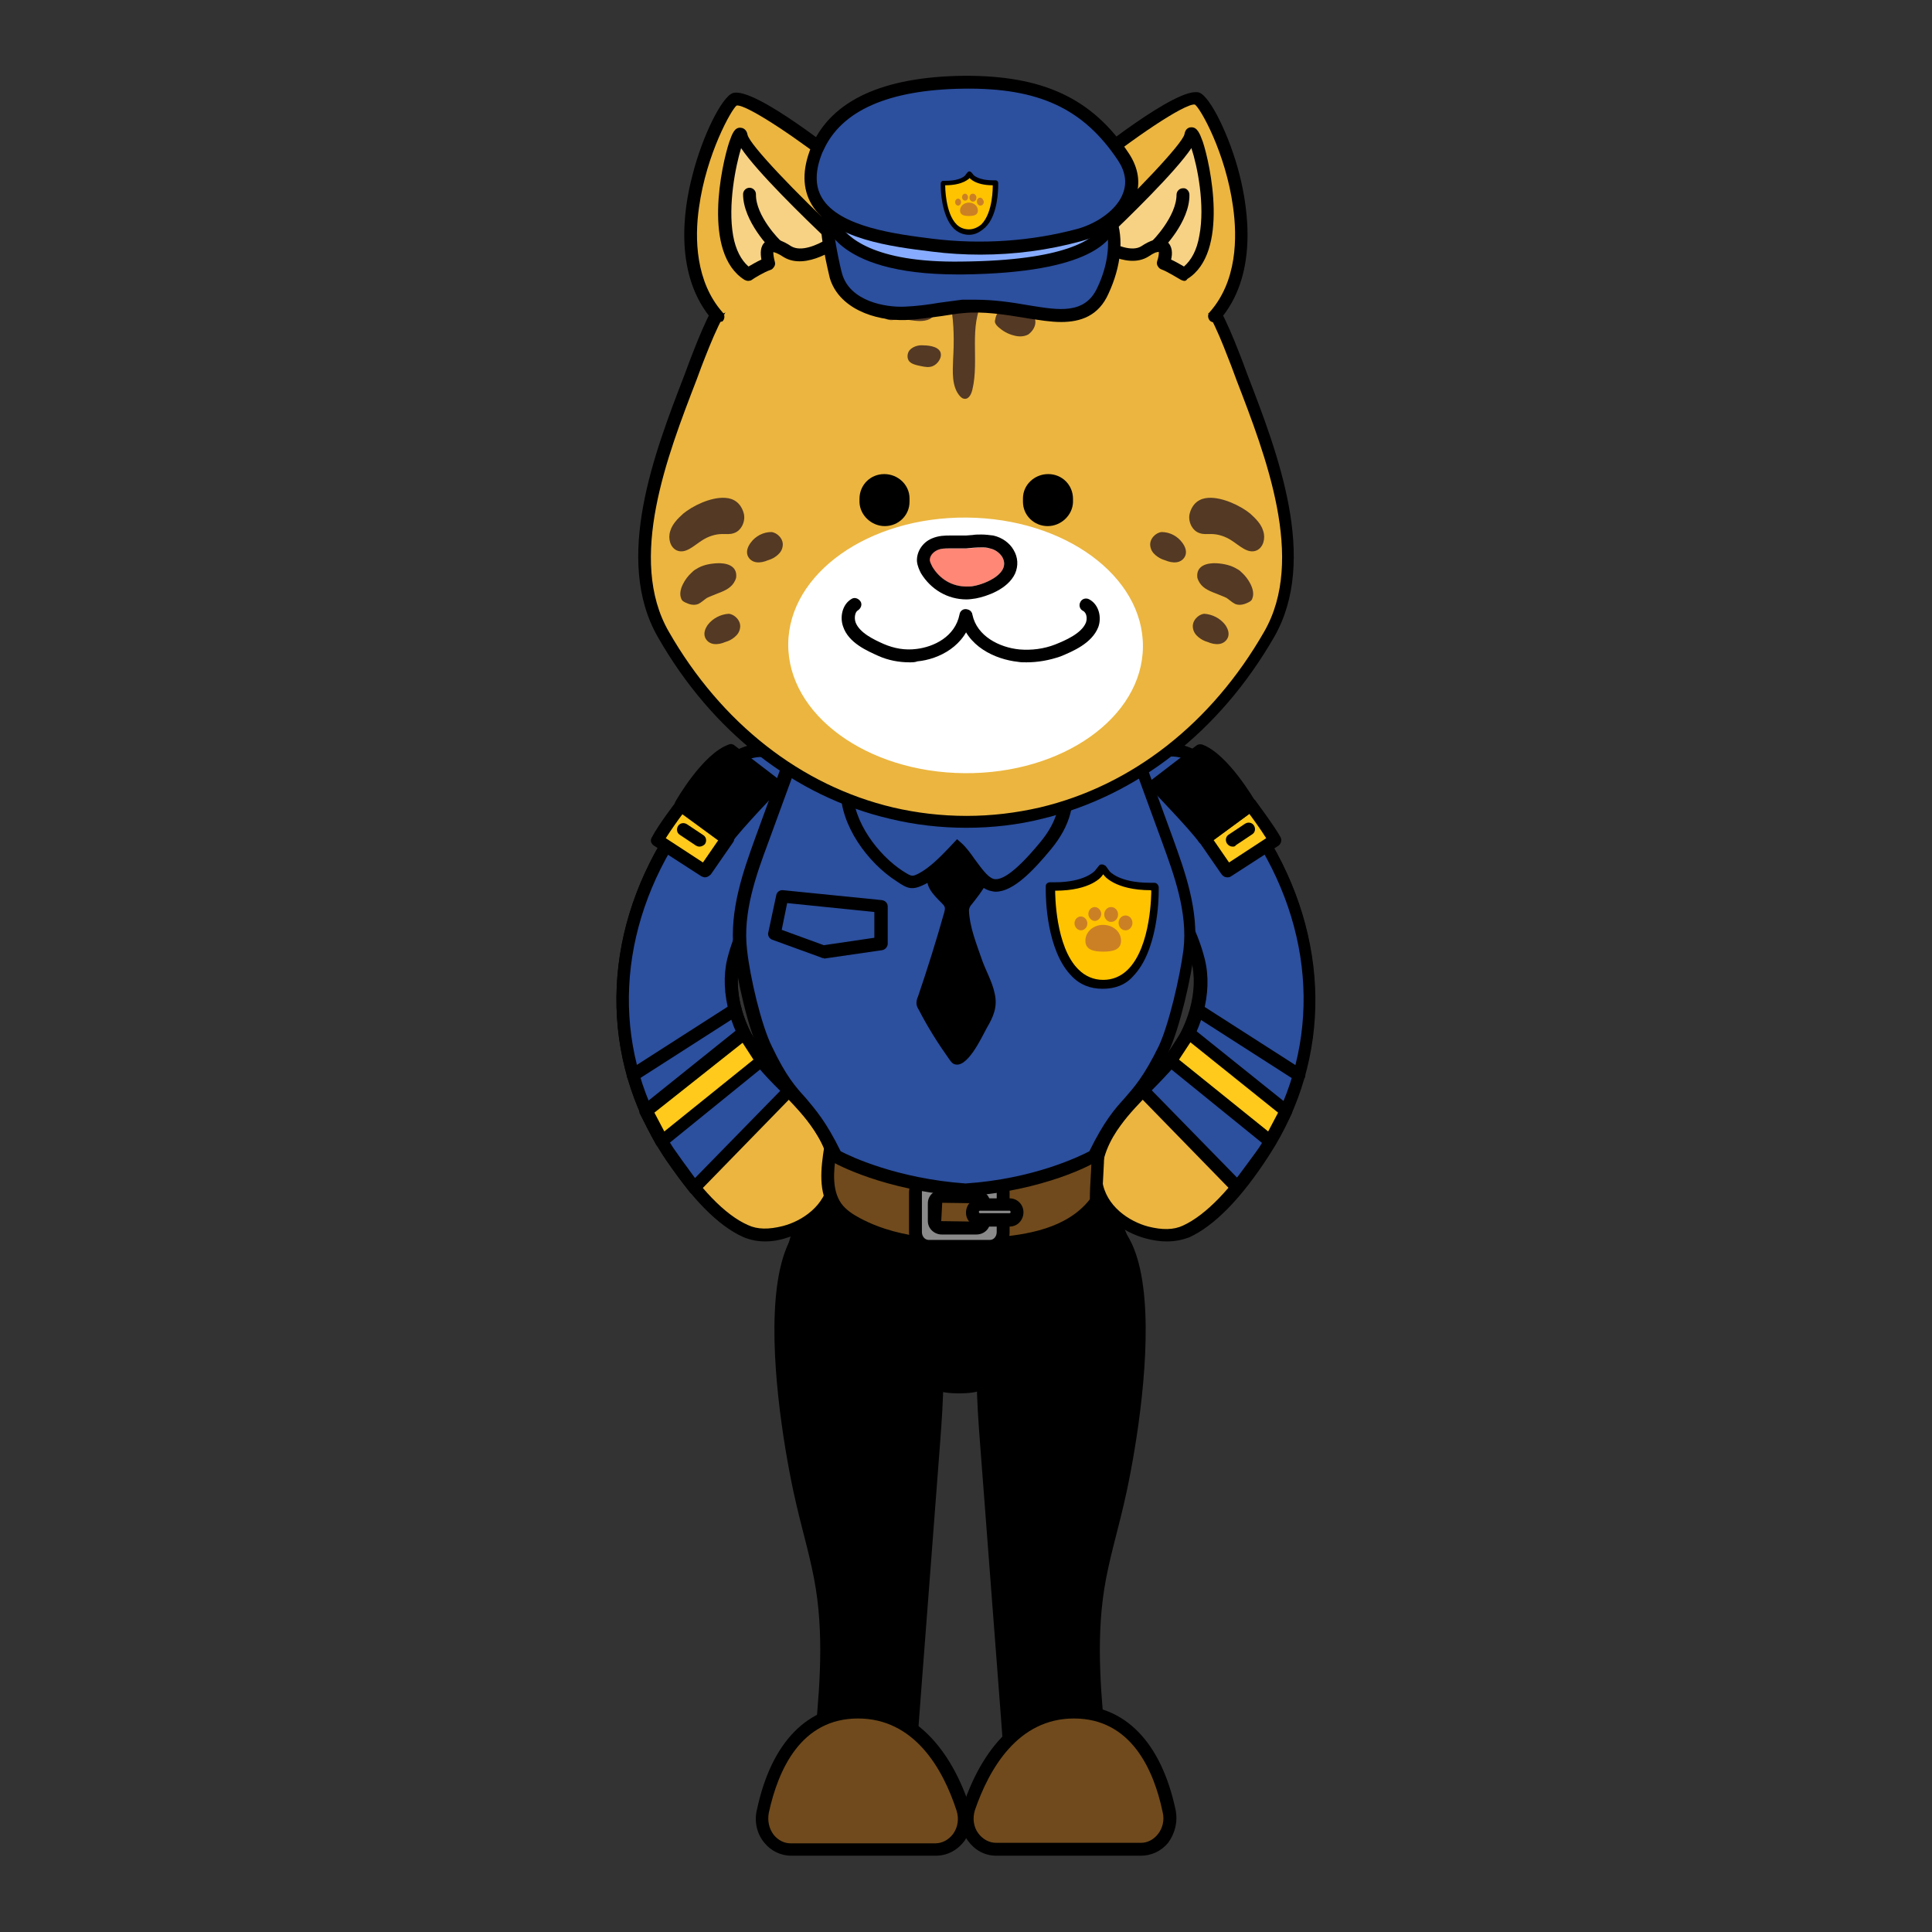 <?xml version="1.0" encoding="utf-8"?>
<!-- Generator: Adobe Illustrator 26.5.0, SVG Export Plug-In . SVG Version: 6.00 Build 0)  -->
<svg version="1.1" id="레이어_5" xmlns="http://www.w3.org/2000/svg" xmlns:xlink="http://www.w3.org/1999/xlink" x="0px"
	 y="0px" viewBox="0 0 390 390" style="enable-background:new 0 0 390 390;" xml:space="preserve">
<rect x="0" y="0" width="390" height="390" fill="#333333" stroke="none"/>
<g>
	<path d="M160.8,303.9c1.3,5.6,3,11.2,3.9,16.9c1.7,10.9,0.6,22-0.5,33c6.7,2,13.8,2.6,20.7,1.5c1.6-21.5,3.3-43,4.9-64.4
		c0.6-8.1,1.2-16.4-0.4-24.4c-1.7-8-6-15.7-12.8-19.2C146.9,231.9,157.7,291,160.8,303.9z"/>
	<g>
		<path style="fill:#704A1C;" d="M159.7,373.4c-3.8,0-6.6-3.8-5.7-7.7c1.8-8.2,6.5-20,19.2-20c12.4,0,18.4,11.2,21.2,19.4
			c1.4,4.1-1.5,8.4-5.5,8.4L159.7,373.4L159.7,373.4z"/>
		<path d="M188.9,374.6h-29.2c-2.1,0-4.1-1-5.4-2.6c-1.5-1.8-2.1-4.3-1.5-6.7c2.9-13.6,10.2-21.1,20.5-21.1c10,0,18,7.2,22.4,20.3
			c0.8,2.4,0.4,5-1,7.1C193.2,373.6,191.1,374.6,188.9,374.6z M173.2,346.9c-11.5,0-16.1,10.3-18,19c-0.3,1.6,0,3.2,1,4.5
			c0.9,1.1,2.1,1.7,3.4,1.7h29.2c1.4,0,2.7-0.7,3.6-1.9c1-1.4,1.2-3.1,0.7-4.7C190.3,356.9,184.5,346.9,173.2,346.9z"/>
	</g>
</g>
<g>
	<path d="M226.8,303.9c-1.3,5.6-3,11.2-3.9,16.9c-1.7,10.9-0.6,22,0.5,33c-6.7,2-13.8,2.6-20.7,1.5c-1.6-21.5-3.3-43-4.9-64.4
		c-0.6-8.1-1.2-16.4,0.4-24.4c1.7-8,6-15.7,12.8-19.2C240.7,231.9,229.9,291,226.8,303.9z"/>
	<g>
		<path style="fill:#704A1C;" d="M230.3,373.4c3.8,0,6.6-3.8,5.7-7.7c-1.8-8.2-6.5-20-19.2-20c-12.4,0-18.4,11.2-21.2,19.4
			c-1.4,4.1,1.5,8.4,5.5,8.4L230.3,373.4L230.3,373.4z"/>
		<path d="M230.3,374.6h-29.2c-2.3,0-4.3-1.1-5.7-3c-1.5-2-1.9-4.7-1-7.1c4.4-13.1,12.4-20.3,22.4-20.3c10.3,0,17.6,7.5,20.5,21.1
			c0.5,2.4-0.1,4.8-1.5,6.7C234.4,373.7,232.4,374.6,230.3,374.6z M216.8,346.9c-11.3,0-17.1,10.1-20,18.5c-0.5,1.6-0.3,3.4,0.7,4.7
			c0.9,1.2,2.2,1.9,3.6,1.9h29.2c1.3,0,2.5-0.6,3.4-1.7c1-1.2,1.4-2.9,1-4.5C232.9,357.2,228.3,346.9,216.8,346.9z"/>
	</g>
</g>
<path d="M213.6,233c-5.7-3-12.9-4.4-20-4.4c-7,0-14.2,1.4-20,4.4c-6.8,3.6-17,15.9-14.3,23.5c1,2.9,3.6,4.9,6.1,6.8
	c7.8,5.9,15.7,11.7,23.8,17.3c1.3,0.9,7.5,0.9,8.8,0c8-5.6,16-11.4,23.8-17.3c2.5-1.9,5.1-3.9,6.1-6.8
	C230.6,248.9,220.4,236.6,213.6,233z"/>
<g>
	<g>
		<path style="fill:#EBB53F;" d="M156.4,151.7c-0.8-0.1-1.7-0.2-2.7-0.2c-7.9,0-13.7,10.3-18.2,17.4c-11.5,18.3-14.5,42.2-0.7,63.5
			c4.1,6.3,9.7,13.4,15.7,16.1c2.5,1.1,5.3,0.9,7.8,0.2c4.7-1.3,9.5-4.8,10.3-10.4c0.6-4.3-1.4-8.6-3.9-12c-3.3-4.5-7.5-8-11-12.2
			c-4.4-5.3-7.3-13.3-5.6-20.3s4.9-11,8.2-17.1c2.9-5.1,6.3-9.5,6.7-16C163.5,154.9,160.5,152.4,156.4,151.7z"/>
		<path d="M154.5,250.6c-1.6,0-3.1-0.3-4.5-0.9c-5.1-2.3-10.6-7.9-16.2-16.6c-12.7-19.6-12.5-43.9,0.7-64.9l0.9-1.4
			c4.6-7.4,10.3-16.6,18.4-16.7l0,0c1,0,2,0.1,2.8,0.2l0,0c5.4,0.9,8.2,4.6,7.8,10.5c-0.4,5.6-2.8,9.7-5.2,13.6
			c-0.6,0.9-1.1,1.9-1.7,2.9c-0.8,1.4-1.5,2.7-2.3,3.9c-2.4,4.1-4.5,7.6-5.8,12.8c-1.5,6,0.6,13.5,5.3,19.2c1.5,1.8,3.1,3.4,4.7,5.1
			c2.2,2.2,4.4,4.6,6.4,7.2c2.3,3.1,4.8,7.8,4.1,12.9c-0.9,6.5-6.6,10.2-11.2,11.5C157.2,250.4,155.8,250.6,154.5,250.6z
			 M153.8,152.8C153.7,152.8,153.7,152.8,153.8,152.8c-6.7,0-12,8.6-16.3,15.4l-0.9,1.4c-12.6,20.1-12.9,43.3-0.7,62.1
			c5.3,8.2,10.5,13.6,15.1,15.6c1.9,0.9,4.2,0.9,7,0.2c3.9-1,8.6-4.1,9.3-9.3c0.6-4.2-1.7-8.4-3.7-11.1c-1.8-2.5-4-4.7-6.1-6.9
			c-1.6-1.7-3.3-3.4-4.8-5.2c-5.2-6.3-7.5-14.7-5.9-21.4c1.4-5.6,3.6-9.2,6.1-13.5c0.7-1.2,1.5-2.5,2.3-3.9c0.6-1,1.1-2,1.7-3
			c2.3-3.9,4.5-7.5,4.8-12.5c0.3-4.6-1.5-7.1-5.6-7.8l0,0C155.4,152.8,154.6,152.8,153.8,152.8z"/>
	</g>
	<g>
		<path style="fill:#2C4F9E;" d="M140.2,239.8c-1-1.3-4.5-6.1-5.4-7.4c-13.8-21.3-10.8-45.2,0.7-63.5c4.5-7.1,10.3-17.4,18.2-17.4
			c0.9,0,1.8,0.1,2.7,0.2c4.1,0.7,7.1,3.2,6.7,9.1c-0.4,6.5-3.8,10.8-6.7,16c-3.4,6-6.5,10.1-8.2,17.1s1.1,15,5.6,20.3
			c1.8,2.1,3.7,4,5.6,6L140.2,239.8z"/>
		<path d="M140.2,241.1L140.2,241.1c-0.5,0-0.8-0.2-1-0.5L138,239c-1.5-2-3.6-4.8-4.2-5.8c-12.7-19.6-12.5-43.9,0.7-64.9l0.9-1.4
			c4.6-7.4,10.3-16.6,18.4-16.7l0,0c1,0,2,0.1,2.8,0.2c5.4,0.9,8.2,4.6,7.8,10.5c-0.4,5.6-2.8,9.7-5.2,13.6
			c-0.6,0.9-1.1,1.9-1.7,2.9c-0.8,1.4-1.5,2.7-2.3,3.9c-2.4,4.1-4.5,7.6-5.8,12.8c-1.5,6,0.6,13.5,5.3,19.2c1.5,1.8,3.1,3.5,4.7,5.1
			l0.8,0.8c0.5,0.5,0.5,1.3,0,1.8l-19.1,19.6C140.9,240.9,140.6,241.1,140.2,241.1z M153.8,152.8
			C153.7,152.8,153.7,152.8,153.8,152.8c-6.7,0-12,8.6-16.3,15.4l-0.9,1.4c-12.6,20.1-12.9,43.3-0.7,62.1c0.6,0.9,2.7,3.8,4.1,5.7
			l0.3,0.4l17.2-17.6c-1.6-1.6-3.3-3.3-4.8-5.2c-5.2-6.3-7.5-14.7-5.9-21.4c1.4-5.6,3.6-9.2,6.1-13.5c0.7-1.2,1.5-2.5,2.3-3.9
			c0.6-1,1.1-2,1.7-3c2.3-3.9,4.5-7.5,4.8-12.5c0.3-4.6-1.5-7.1-5.6-7.8C155.4,152.8,154.6,152.8,153.8,152.8z"/>
	</g>
	<g>
		<line style="fill:none;" x1="127.8" y1="217" x2="148.4" y2="203.7"/>
		<path d="M127.8,218.3c-0.4,0-0.8-0.2-1.1-0.6c-0.4-0.6-0.2-1.4,0.4-1.8l20.6-13.2c0.6-0.4,1.4-0.2,1.8,0.4
			c0.4,0.6,0.2,1.4-0.4,1.8l-20.6,13.2C128.3,218.2,128,218.3,127.8,218.3z"/>
	</g>
	<g>
		<g>
			<path style="fill:#FFCA1C;" d="M137.5,162.5c0,0-3.6,4.7-4.9,7.1l9.6,6.2l4.5-6.5L137.5,162.5z"/>
			<path d="M142.3,177.1c-0.2,0-0.5-0.1-0.7-0.2l-9.6-6.2c-0.6-0.4-0.8-1.1-0.4-1.7c1.3-2.5,4.8-7.1,5-7.3c0.4-0.6,1.2-0.7,1.8-0.3
				l9.3,6.8c0.6,0.4,0.7,1.2,0.3,1.8l-4.5,6.5C143.1,176.9,142.7,177.1,142.3,177.1z M134.4,169.2l7.5,4.9l3.1-4.5l-7.2-5.3
				C136.9,165.5,135.4,167.6,134.4,169.2z"/>
		</g>
		<g>
			<line style="fill:none;" x1="137.9" y1="167.4" x2="141.2" y2="169.6"/>
			<path d="M141.2,170.9c-0.3,0-0.5-0.1-0.7-0.2l-3.3-2.2c-0.6-0.4-0.7-1.2-0.3-1.8s1.2-0.7,1.8-0.3l3.3,2.2
				c0.6,0.4,0.7,1.2,0.3,1.8C142,170.7,141.6,170.9,141.2,170.9z"/>
		</g>
		<g>
			<path d="M137.5,162.5c0,0,5.3-9.3,10.1-11.1l9,6.9c0,0-8,8.3-9.9,11L137.5,162.5z"/>
			<path d="M146.8,170.6c-0.3,0-0.5-0.1-0.8-0.2l-9.3-6.8c-0.5-0.4-0.7-1.1-0.4-1.7c0.2-0.4,5.6-9.8,10.8-11.6
				c0.4-0.2,0.9-0.1,1.2,0.2l9,6.9c0.3,0.2,0.5,0.6,0.5,0.9c0,0.4-0.1,0.7-0.4,1c-0.1,0.1-7.9,8.2-9.7,10.8
				C147.5,170.4,147.2,170.6,146.8,170.6C147,170.6,146.9,170.6,146.8,170.6z M139.2,162.2l7.3,5.3c2.1-2.6,6.3-7,8.2-9l-7.3-5.5
				C144.4,154.5,140.9,159.4,139.2,162.2z"/>
		</g>
	</g>
	<g>
		<polygon style="fill:#FFCA1C;" points="130.5,224.3 150.1,208.5 153.7,214.1 133.6,230.4 		"/>
		<path d="M133.6,231.7c-0.1,0-0.2,0-0.3,0c-0.4-0.1-0.7-0.3-0.9-0.7l-3.2-6.1c-0.3-0.5-0.1-1.2,0.3-1.6l19.7-15.8
			c0.3-0.2,0.7-0.3,1-0.3c0.4,0.1,0.7,0.3,0.9,0.6l3.6,5.6c0.4,0.6,0.2,1.3-0.3,1.7l-20.1,16.3C134.2,231.6,133.9,231.7,133.6,231.7
			z M132.1,224.6l2,3.8l18-14.5l-2.2-3.4L132.1,224.6z"/>
	</g>
</g>
<g>
	<g>
		<path style="fill:#EBB53F;" d="M233.6,151.7c0.8-0.1,1.7-0.2,2.7-0.2c7.9,0,13.7,10.3,18.2,17.4c11.5,18.3,14.5,42.2,0.7,63.5
			c-4.1,6.3-9.7,13.4-15.7,16.1c-2.5,1.1-5.3,0.9-7.8,0.2c-4.7-1.3-9.5-4.8-10.3-10.4c-0.6-4.3,1.4-8.6,3.9-12
			c3.3-4.5,7.5-8,11-12.2c4.4-5.3,7.3-13.3,5.6-20.3s-4.9-11-8.2-17.1c-2.9-5.1-6.3-9.5-6.7-16C226.5,154.9,229.5,152.4,233.6,151.7
			z"/>
		<path d="M235.5,250.6c-1.3,0-2.7-0.2-4.2-0.6c-4.6-1.2-10.3-5-11.2-11.5c-0.7-5.1,1.9-9.9,4.1-12.9c1.9-2.6,4.2-5,6.4-7.2
			c1.6-1.6,3.2-3.3,4.7-5.1c4.7-5.6,6.8-13.2,5.3-19.2c-1.3-5.2-3.4-8.7-5.8-12.8c-0.7-1.2-1.5-2.5-2.3-3.9c-0.6-1-1.1-1.9-1.7-2.9
			c-2.4-4-4.8-8.1-5.2-13.6c-0.4-5.9,2.4-9.6,7.8-10.5l0,0c0.9-0.1,1.8-0.2,2.8-0.2l0,0c8.1,0,13.8,9.2,18.4,16.7l0.9,1.4
			c13.1,21,13.4,45.3,0.7,64.9c-5.6,8.7-11.1,14.3-16.2,16.6C238.6,250.3,237.2,250.6,235.5,250.6z M233.8,153
			c-4.1,0.7-5.9,3.1-5.6,7.8c0.3,4.9,2.5,8.6,4.8,12.5c0.6,1,1.2,1.9,1.7,3c0.8,1.4,1.5,2.6,2.2,3.9c2.5,4.3,4.7,8,6.1,13.5
			c1.7,6.8-0.6,15.2-5.9,21.4c-1.5,1.8-3.2,3.6-4.8,5.2c-2.1,2.2-4.3,4.4-6.1,6.9c-2,2.7-4.2,6.8-3.7,11.1c0.7,5.2,5.5,8.3,9.3,9.3
			c2.8,0.7,5.1,0.7,7-0.2c4.6-2.1,9.8-7.5,15.1-15.6c12.2-18.8,11.9-42-0.7-62.1l-0.9-1.4c-4.3-6.9-9.6-15.4-16.2-15.4l0,0
			C235.4,152.8,234.6,152.8,233.8,153L233.8,153z"/>
	</g>
	<g>
		<path style="fill:#2C4F9E;" d="M249.8,239.8c1-1.3,4.5-6.1,5.4-7.4c13.8-21.3,10.8-45.2-0.7-63.5c-4.5-7.1-10.3-17.4-18.2-17.4
			c-0.9,0-1.8,0.1-2.7,0.2c-4.1,0.7-7.1,3.2-6.7,9.1c0.4,6.5,3.8,10.8,6.7,16c3.4,6,6.5,10.1,8.2,17.1s-1.1,15-5.6,20.3
			c-1.8,2.1-3.7,4-5.6,6L249.8,239.8z"/>
		<path d="M249.8,241.1c-0.3,0-0.7-0.1-0.9-0.4L229.7,221c-0.5-0.5-0.5-1.3,0-1.8l0.8-0.9c1.6-1.6,3.2-3.3,4.7-5.1
			c4.7-5.7,6.8-13.2,5.3-19.2c-1.3-5.2-3.4-8.7-5.8-12.8c-0.7-1.2-1.5-2.5-2.3-3.9c-0.6-1-1.1-1.9-1.7-2.9c-2.4-4-4.8-8.1-5.2-13.6
			c-0.4-5.9,2.4-9.6,7.8-10.5c0.9-0.1,1.8-0.2,2.8-0.2l0,0c8.1,0,13.8,9.2,18.4,16.7l0.9,1.4c13.1,21,13.4,45.3,0.7,64.9
			c-0.6,1-2.7,3.7-4.2,5.7l-1.3,1.7C250.6,240.8,250.2,241,249.8,241.1L249.8,241.1z M232.5,220.1l17.2,17.6l0.4-0.5
			c1.4-1.9,3.5-4.7,4.1-5.6c12.2-18.8,11.9-42-0.7-62.1l-0.9-1.4c-4.3-6.9-9.6-15.4-16.2-15.4l0,0c-0.9,0-1.7,0.1-2.4,0.2
			c-4.1,0.7-5.9,3.1-5.6,7.8c0.3,4.9,2.5,8.6,4.8,12.5c0.6,1,1.2,1.9,1.7,3c0.8,1.4,1.5,2.6,2.2,3.9c2.5,4.3,4.7,8,6.1,13.5
			c1.7,6.8-0.6,15.2-5.9,21.4C235.7,216.8,234.1,218.5,232.5,220.1z"/>
	</g>
	<g>
		<line style="fill:none;" x1="262.2" y1="217" x2="241.6" y2="203.7"/>
		<path d="M262.2,218.3c-0.2,0-0.5-0.1-0.7-0.2l-20.6-13.2c-0.6-0.4-0.8-1.2-0.4-1.8c0.4-0.6,1.2-0.8,1.8-0.4l20.6,13.2
			c0.6,0.4,0.8,1.2,0.4,1.8C263,218.1,262.6,218.3,262.2,218.3z"/>
	</g>
	<g>
		<g>
			<path style="fill:#FFCA1C;" d="M252.5,162.5c0,0,3.6,4.7,4.9,7.1l-9.6,6.2l-4.5-6.5L252.5,162.5z"/>
			<path d="M247.7,177.1c-0.4,0-0.8-0.2-1.1-0.6l-4.5-6.5c-0.4-0.6-0.3-1.4,0.3-1.8l9.3-6.8c0.6-0.4,1.4-0.3,1.8,0.3
				c0.1,0.2,3.6,4.8,5,7.3c0.3,0.6,0.1,1.3-0.4,1.7l-9.6,6.2C248.2,177.1,248,177.1,247.7,177.1z M245,169.6l3.1,4.5l7.5-4.9
				c-1-1.6-2.5-3.7-3.4-4.9L245,169.6z"/>
		</g>
		<g>
			<line style="fill:none;" x1="252.1" y1="167.4" x2="248.8" y2="169.6"/>
			<path d="M248.8,170.9c-0.4,0-0.8-0.2-1.1-0.6c-0.4-0.6-0.3-1.4,0.3-1.8l3.3-2.2c0.6-0.4,1.4-0.3,1.8,0.3c0.4,0.6,0.3,1.4-0.3,1.8
				l-3.3,2.2C249.3,170.9,249.1,170.9,248.8,170.9z"/>
		</g>
		<g>
			<path d="M252.5,162.5c0,0-5.3-9.3-10.1-11.1l-9,6.9c0,0,8,8.3,9.9,11L252.5,162.5z"/>
			<path d="M243.2,170.6c-0.1,0-0.1,0-0.2,0c-0.3-0.1-0.7-0.3-0.9-0.5c-1.8-2.6-9.7-10.7-9.7-10.8c-0.3-0.3-0.4-0.6-0.4-1
				s0.2-0.7,0.5-0.9l9-6.9c0.4-0.3,0.8-0.3,1.2-0.2c5.2,1.9,10.6,11.3,10.8,11.6c0.3,0.6,0.2,1.3-0.4,1.7l-9.3,6.8
				C243.7,170.5,243.5,170.6,243.2,170.6z M235.3,158.4c1.9,2,6.1,6.5,8.2,9l7.3-5.3c-1.7-2.7-5.2-7.7-8.2-9.2L235.3,158.4z"/>
		</g>
	</g>
	<g>
		<polygon style="fill:#FFCA1C;" points="259.5,224.3 239.9,208.5 236.3,214.1 256.4,230.4 		"/>
		<path d="M256.4,231.7c-0.3,0-0.6-0.1-0.8-0.3l-20.1-16.3c-0.5-0.4-0.6-1.1-0.3-1.7l3.6-5.6c0.2-0.3,0.5-0.5,0.9-0.6s0.7,0,1,0.3
			l19.7,15.8c0.5,0.4,0.6,1.1,0.3,1.6l-3.2,6.1c-0.2,0.3-0.5,0.6-0.9,0.7C256.5,231.7,256.4,231.7,256.4,231.7z M238,213.9l18,14.5
			l2-3.8l-17.7-14.2L238,213.9z"/>
	</g>
</g>
<g>
	<g>
		<path style="fill:#704A1C;" d="M221.7,232c0,3.6-0.3,7-0.3,10.6c-4.8,6.4-13.1,8-20.7,8.5c-9.4,0.7-19.2,0.4-27.6-4.1
			c-1.6-0.8-3.2-1.9-4.2-3.4c-2.3-3.3-1.7-7.9-1.1-12c14.4-0.6,29.5-1.6,43.9-2.2C214.8,229.3,218.6,230.7,221.7,232z"/>
		<path d="M193.6,252.7c-6.9,0-14.4-0.9-21.2-4.5c-1.5-0.8-3.4-1.9-4.7-3.8c-2.6-3.7-2-8.6-1.3-13l0.2-1h1
			c7.2-0.3,14.5-0.7,21.8-1.1c7.4-0.4,14.8-0.8,22-1.1c3.4-0.1,7.3,1.3,10.7,2.7l0.8,0.3v0.9c0,1.8-0.1,3.6-0.2,5.4
			c-0.1,1.7-0.2,3.4-0.2,5.2v0.4l-0.3,0.3c-5.2,7-14.3,8.5-21.7,9C198.5,252.6,196.1,252.7,193.6,252.7z M168.8,232.9
			c-0.6,3.7-0.8,7.4,1,10c1,1.4,2.5,2.3,3.8,3c8.6,4.6,18.9,4.5,26.9,3.9c6.7-0.5,14.9-1.8,19.5-7.7c0-1.7,0.1-3.3,0.2-4.9
			c0.1-1.4,0.1-2.9,0.2-4.4c-2.9-1.2-6.1-2.3-8.8-2.2c-7.2,0.3-14.6,0.7-22,1.1C182.6,232.2,175.7,232.6,168.8,232.9z"/>
	</g>
	<g>
		<path style="fill:#8A8A8A;" d="M199.8,237.7h-12.3c-1.5,0-2.7,1.3-2.7,2.9v8.1c0,1.6,1.2,2.9,2.7,2.9h12.3c1.5,0,2.7-1.3,2.7-2.9
			v-8.1C202.5,239.1,201.3,237.7,199.8,237.7z M198.6,246.5c0,0.8-0.7,1.4-1.5,1.4h-7c-0.8,0-1.5-0.6-1.5-1.4v-3.6
			c0-0.8,0.7-1.4,1.5-1.4h7c0.8,0,1.5,0.6,1.5,1.4V246.5z"/>
		<path d="M199.8,253h-12.3c-2.2,0-4-1.9-4-4.2v-8.1c0-2.3,1.8-4.2,4-4.2h12.3c2.2,0,4,1.9,4,4.2v8.1C203.8,251.1,202,253,199.8,253
			z M187.5,239c-0.8,0-1.4,0.7-1.4,1.6v8.1c0,0.9,0.6,1.6,1.4,1.6h12.3c0.8,0,1.4-0.7,1.4-1.6v-8.1c0-0.9-0.6-1.6-1.4-1.6H187.5z
			 M197.1,249.2h-7c-1.5,0-2.8-1.2-2.8-2.7v-3.6c0-1.5,1.2-2.7,2.8-2.7h7c1.5,0,2.8,1.2,2.8,2.7v3.6
			C199.9,248,198.7,249.2,197.1,249.2z M190.2,242.8l-0.2,3.7l7.2,0.1l0.2-0.1v-3.6L190.2,242.8z"/>
	</g>
	<g>
		<path style="fill:#8A8A8A;" d="M204.6,246.3H197c-0.4,0-0.7-0.3-0.7-0.7v-1.7c0-0.4,0.3-0.7,0.7-0.7h7.7c0.4,0,0.7,0.3,0.7,0.7
			v1.7C205.3,246,205,246.3,204.6,246.3z"/>
		<path d="M203.8,247.6h-6c-1.6,0-2.8-1.3-2.8-2.8c0-1.7,1.3-2.9,2.8-2.9h6c1.6,0,2.8,1.3,2.8,2.8
			C206.6,246.3,205.4,247.6,203.8,247.6z M197.8,244.4c-0.1,0-0.2,0.1-0.2,0.2c0,0.2,0.1,0.3,0.2,0.3h6c0.1,0,0.2-0.1,0.2-0.2
			c0-0.2-0.1-0.3-0.2-0.3H197.8z"/>
	</g>
</g>
<g>
	<path style="fill:#2C4F9E;" d="M235.8,169.9c-2.1-5.8-4.2-11.5-6.3-17.3h-34.7h-34.7c-2.1,5.8-4.2,11.5-6.3,17.3
		c-2.5,7-5.1,14.4-4.3,22c0.6,5.4,2.9,15.3,5.1,19.9c6.1,12.5,8.1,9,14.1,21.6c0,0,10.1,5.8,26.1,6.8c16-1.1,26.1-6.8,26.1-6.8
		c6.1-12.5,8.1-9,14.1-21.6c2.2-4.6,4.5-14.6,5.1-19.9C240.9,184.3,238.3,176.8,235.8,169.9z"/>
	<path d="M194.8,241.5c-16.3-1.1-26.4-6.7-26.8-7l-0.3-0.2l-0.2-0.4c-2.9-6.1-4.8-8.2-6.9-10.5c-2-2.3-4.2-4.7-7.3-11.1
		c-2.4-4.9-4.6-15.1-5.2-20.4c-0.9-8.2,2-16.2,4.3-22.6l6.6-18.1h71.2l6.6,18.1c2.3,6.4,5.3,14.5,4.3,22.6
		c-0.6,5.2-2.9,15.5-5.2,20.4c-3.1,6.4-5.2,8.8-7.3,11.1c-2,2.3-3.9,4.4-6.9,10.5l-0.2,0.4l-0.3,0.2
		C221,234.8,210.9,240.4,194.8,241.5z M169.7,232.4c1.9,1,11.3,5.5,25.2,6.5c13.7-0.9,23.1-5.5,25-6.5c3-6.1,5.1-8.5,7.1-10.7
		c2-2.3,3.9-4.4,6.9-10.5c2-4.2,4.3-14,5-19.5c0.9-7.6-2-15.3-4.2-21.4l-6-16.4H161l-6,16.4c-2.3,6.2-5.1,13.9-4.2,21.4
		c0.6,5.6,2.9,15.3,5,19.5c2.9,6.1,4.8,8.2,6.9,10.5C164.6,224,166.7,226.3,169.7,232.4z"/>
</g>
<g>
	<path d="M190.1,182.3c0.2,0.2,0.5,0.5,0.6,0.8c0.1,0.4,0,0.7-0.1,1.1c-1.6,5.7-3.4,11.4-5.3,17c-0.2,0.4-0.3,0.9-0.3,1.3
		c0,0.5,0.2,0.9,0.5,1.4c1.8,3.5,3.9,6.8,6.1,9.9c0.2,0.3,0.5,0.7,0.8,0.9c2.7,1.5,5.8-5.4,6.8-7.2c1.3-2.2,2.2-4.2,1.6-6.9
		c-0.5-2.5-1.9-4.8-2.7-7.2c-1-2.9-2.4-6.4-2.5-9.6c0-0.5,0.3-1,0.6-1.3c1-1.3,2.1-2.6,2.9-4.2c0.7-1.5,1.1-3.4,0.6-5
		c-1.3-4-6.6-4-9.1-1.4c-1,1.1-2,2.7-2.9,4C186.1,178.4,188.4,180.6,190.1,182.3z"/>
	<g>
		<path style="fill:#2C4F9E;" d="M170.9,159.4c-0.1,6.9,5.5,14,10.6,17.4c2.1,1.4,2.5,1.7,4.6,0.6c2.6-1.3,5.2-4.2,7.2-6.2
			c2.1,1.8,4.2,6.6,6.9,7.4c3.5,1.1,8.8-5.3,10.9-7.8c3-3.7,5.1-8.3,3.5-13.2c-3.2-10-13.6-14-22.7-13.5c-6.5,0.3-15,3.2-19,9.1
			C171.5,155.1,170.9,157.2,170.9,159.4z"/>
		<path d="M201,180c-0.4,0-0.8-0.1-1.2-0.2c-2.1-0.6-3.6-2.8-5.1-4.9c-0.5-0.7-1-1.4-1.4-1.9c-1.9,1.9-4.2,4.3-6.6,5.5
			c-2.6,1.3-3.5,0.9-5.7-0.6c-5.8-3.7-11.4-11.3-11.3-18.5l0,0c0-2.6,0.8-4.9,2.2-7c4.2-6.2,13-9.3,20-9.7c9.6-0.5,20.7,3.8,24,14.4
			c1.5,4.6,0.2,9.6-3.8,14.4C208.7,175.6,204.6,180,201,180z M193.2,169.4l0.9,0.8c0.9,0.8,1.8,2,2.7,3.3c1.2,1.6,2.5,3.5,3.7,3.9
			c1.3,0.4,3.9-0.6,9.5-7.4c3.4-4.1,4.5-8.2,3.3-12c-2.9-9.3-12.9-13-21.4-12.6c-6.3,0.3-14.3,3.1-18,8.5c-1.1,1.7-1.7,3.5-1.7,5.6
			l0,0c-0.1,6.3,5.1,13.1,10,16.3c1.9,1.2,1.9,1.2,3.3,0.5c2.1-1.1,4.3-3.3,6.1-5.2L193.2,169.4z"/>
	</g>
</g>
<path d="M166.2,193.4c-0.1,0-0.3,0-0.4-0.1l-9.9-3.6c-0.6-0.2-1-0.9-0.8-1.5l1.6-7.5c0.1-0.6,0.7-1.1,1.4-1l19.9,2
	c0.7,0.1,1.2,0.6,1.2,1.3v7.5c0,0.6-0.5,1.2-1.1,1.3l-11.7,1.7C166.3,193.4,166.2,193.4,166.2,193.4z M157.8,187.7l8.5,3.1l10.2-1.5
	v-5.2l-17.6-1.8L157.8,187.7z"/>
<g>
	<g>
		<path style="fill:#EBB53F;" d="M249.7,73.5c-2.1-5.6-4.4-11.3-8.1-15.9c-8.9-10.9-23.6-12.5-36.2-12.5c-3.4,0-6.9-0.1-10.3-0.1
			c-3.5,0-6.9,0.1-10.3,0.1c-12.7,0-27.3,1.6-36.2,12.5c-3.7,4.5-5.9,10.3-8.1,15.9C134.6,89,124.8,112,134,128
			c11.3,19.7,27.9,31.8,46.1,36.1c4.9,1.2,10,1.7,15.1,1.7s10.1-0.6,15.1-1.7c18.2-4.3,34.8-16.4,46.1-36.1
			C265.4,112,255.6,89,249.7,73.5z"/>
		<path d="M195.1,167.1c-5.3,0-10.4-0.6-15.4-1.8c-19.3-4.5-36-17.6-46.9-36.7c-9-15.7-0.7-37.2,5.4-53l1-2.7
			c2.1-5.4,4.4-11.5,8.3-16.2c9.4-11.4,24.8-12.9,37.2-12.9c2.4,0,4.9,0,7.3-0.1h3h3c2.4,0,4.9,0.1,7.3,0.1
			c12.4,0,27.8,1.5,37.2,12.9c3.9,4.8,6.2,10.8,8.3,16.2l1,2.7c6.1,15.8,14.4,37.3,5.4,53c-11,19.1-27.7,32.1-46.9,36.7
			C205.5,166.5,200.3,167.1,195.1,167.1z M195,46.4h-3c-2.5,0-4.9,0.1-7.3,0.1c-11.8,0-26.5,1.4-35.2,12c-3.6,4.4-5.8,10.1-7.9,15.5
			l-1,2.7c-5.9,15.3-14,36.2-5.6,50.8c10.6,18.5,26.7,31.1,45.3,35.5c4.7,1.1,9.7,1.7,14.8,1.7s10-0.6,14.8-1.7
			c18.6-4.4,34.7-17,45.3-35.5c8.4-14.6,0.3-35.5-5.6-50.8l-1-2.7l0,0c-2.1-5.4-4.2-11.1-7.9-15.5c-8.7-10.6-23.4-12-35.2-12
			c-2.4,0-4.9,0-7.3-0.1H195z"/>
	</g>
	<g>
		<g>
			<path style="fill-rule:evenodd;clip-rule:evenodd;" d="M178.6,106.2L178.6,106.2c2.8,0,5-2.2,5-4.9v-0.7c0-2.7-2.3-4.9-5.1-4.9
				s-5,2.2-5,5v0.7C173.6,104,175.9,106.2,178.6,106.2"/>
		</g>
	</g>
	
		<ellipse transform="matrix(7.726102e-03 -1 1 7.726102e-03 63.11 324.17)" style="fill:#FFFFFF;" cx="194.9" cy="130.3" rx="25.8" ry="35.8"/>
	<g>
		<path style="fill-rule:evenodd;clip-rule:evenodd;fill:#FF8775;" d="M195,110.7c1.6,0,3.2-0.4,4.8,0c1,0.2,1.9,0.8,2.5,1.7
			c1.9,3.3-3.4,5.5-5.8,5.9c-3.4,0.6-6.6-1-8.4-3.9c-0.2-0.4-0.4-0.8-0.5-1.2c-0.1-0.9,0.6-1.7,1.4-2.1c0.8-0.4,1.7-0.4,2.6-0.4
			C192.8,110.7,193.9,110.7,195,110.7z"/>
		<path d="M198.1,110.5c0.6,0,1.1,0,1.7,0.2c1,0.2,1.9,0.8,2.5,1.7c1.9,3.3-3.4,5.5-5.8,5.9c-0.5,0.1-1,0.1-1.4,0.1
			c-2.9,0-5.4-1.5-6.9-4c-0.2-0.4-0.4-0.8-0.5-1.2c-0.1-0.9,0.6-1.7,1.4-2.1c0.8-0.4,1.7-0.4,2.6-0.4c1.1,0,2.2,0,3.3,0
			C196,110.6,197.1,110.5,198.1,110.5 M198.1,107.9c-0.6,0-1.2,0-1.8,0.1c-0.4,0-0.9,0.1-1.3,0.1h-1.6h-1.6c-1,0-2.3,0-3.7,0.6
			c-1.9,0.8-3.1,2.7-3,4.6c0.1,1,0.5,1.8,0.8,2.4c2,3.3,5.4,5.3,9.2,5.3c0.6,0,1.2-0.1,1.9-0.2c2.1-0.4,6.4-1.8,7.9-5
			c0.7-1.6,0.6-3.3-0.3-4.8c-0.8-1.4-2.3-2.5-4.1-2.9C199.7,108,198.9,107.9,198.1,107.9L198.1,107.9z"/>
	</g>
	<g>
		<path d="M183.6,133.7c-2.1,0-4.3-0.4-6.3-1.3c-2.2-1-6-2.6-7.1-5.9c-0.7-1.9-0.2-4.5,1.7-5.6c0.6-0.4,1.4-0.1,1.8,0.5
			c0.4,0.6,0.1,1.4-0.5,1.8c-0.6,0.3-0.8,1.5-0.5,2.4c0.8,2.2,3.9,3.6,5.7,4.4c2.1,0.9,4.3,1.3,6.6,1c3.4-0.4,7.8-2.4,8.7-7
			c0.1-0.7,0.8-1.2,1.5-1c0.7,0.1,1.2,0.8,1,1.5c-1.2,5.9-6.7,8.6-11,9C184.7,133.7,184.2,133.7,183.6,133.7z"/>
	</g>
	<g>
		<path d="M207.2,133.7c-0.6,0-1.2,0-1.7-0.1c-4.6-0.5-10.4-3.1-11.7-9c-0.2-0.7,0.3-1.4,1-1.5c0.7-0.2,1.4,0.3,1.5,1
			c0.9,4.3,5.4,6.6,9.5,7c2.4,0.2,4.9-0.1,7.2-1c2-0.8,5.3-2.2,6.2-4.4c0.3-0.8,0.2-2-0.6-2.4c-0.6-0.3-0.9-1.1-0.5-1.8
			c0.3-0.6,1.1-0.9,1.8-0.5c2,1.1,2.5,3.7,1.8,5.6c-1.3,3.3-5.2,4.9-7.6,5.9C211.8,133.3,209.5,133.7,207.2,133.7z"/>
	</g>
	<g>
		<path style="fill:#EBB53F;" d="M183,47.8c0,0-7.4-10.1-12.6-14.3c-5.2-4.2-19.3-14.6-22-13.7c-2.8,1-16.3,29.2-3.4,43.9"/>
		<path d="M144.9,65.1c-0.4,0-0.7-0.1-1-0.4c-7.9-9-6-22.3-4.1-29.4c2-7.9,5.9-15.7,8.1-16.5c4.3-1.5,22.5,13.2,23.3,13.9
			c5.3,4.3,12.5,14.1,12.8,14.6c0.4,0.6,0.3,1.4-0.3,1.8c-0.6,0.4-1.4,0.3-1.8-0.3c-0.1-0.1-7.4-10-12.4-14.1
			c-7.8-6.3-18.8-13.7-20.8-13.4c-1,0.7-6.1,9.7-7.6,20.6c-0.9,6.2-0.7,15,4.8,21.2c0.5,0.5,0.4,1.4-0.1,1.8
			C145.5,64.9,145.2,65.1,144.9,65.1z"/>
	</g>
	<g>
		<path style="fill:#F7D284;" d="M169,48.5c0,0-18.8-17.6-19.3-21.1c-0.5-3.4-8.1,22,1.4,28c0,0,2.6-1.7,4.2-2.2
			c0,0-2.3-6.1,3.7-2.4C162.8,53.2,169,48.5,169,48.5z"/>
		<path d="M151,56.7c-0.2,0-0.5-0.1-0.7-0.2c-8.6-5.4-4.6-23.3-3.1-27.8c0.6-1.7,1.1-3.1,2.4-2.9c0.2,0,1.1,0.2,1.3,1.4
			c0.4,2,9.9,11.9,18.9,20.3c0.3,0.3,0.4,0.6,0.4,1s-0.2,0.7-0.5,1c-0.3,0.2-6.9,5.2-11.5,2.4c-1.2-0.8-1.9-1-2.1-1
			c0,0.4,0.1,1.2,0.3,1.9c0.1,0.3,0.1,0.7-0.1,1c-0.2,0.3-0.4,0.6-0.8,0.7c-1.2,0.4-3.2,1.6-3.9,2.1C151.5,56.6,151.3,56.7,151,56.7
			z M149.6,29.9c-1.1,3.6-2.7,11.5-1.6,17.7c0.5,2.8,1.6,4.9,3.1,6.2c0.7-0.4,1.7-1,2.6-1.4c-0.2-1.2-0.3-2.7,0.8-3.6
			c1.5-1.2,3.7-0.1,5.2,0.9c2,1.2,5.2-0.2,7.2-1.4C162.4,44,152.9,34.8,149.6,29.9z"/>
	</g>
	<g>
		<path style="fill:#FF8775;" d="M156.7,49.6c0,0-5.4-5.3-5.4-10.4"/>
		<path d="M156.7,50.9c-0.3,0-0.7-0.1-0.9-0.4c-0.2-0.2-5.8-5.8-5.8-11.3c0-0.7,0.6-1.3,1.3-1.3l0,0c0.7,0,1.3,0.6,1.3,1.3
			c-0.1,4.4,4.9,9.4,5,9.4c0.5,0.5,0.5,1.3,0,1.8C157.3,50.8,157,50.9,156.7,50.9z"/>
	</g>
	<g>
		<path style="fill:#EBB53F;" d="M207.1,47.8c0,0,7.4-10.1,12.6-14.3c5.2-4.2,19.3-14.6,22-13.7c2.8,1,16.3,29.2,3.4,43.9"/>
		<path d="M245.2,65.1c-0.3,0-0.6-0.1-0.9-0.3c-0.5-0.5-0.6-1.3-0.1-1.8c5.5-6.2,5.6-15,4.7-21.3c-1.5-10.9-6.6-19.9-7.7-20.6
			c-2-0.3-12.9,7.1-20.7,13.5c-5,4.1-12.3,14-12.4,14.1c-0.4,0.6-1.2,0.7-1.8,0.3s-0.7-1.2-0.3-1.8c0.3-0.4,7.6-10.3,12.8-14.6
			c0.8-0.6,19-15.4,23.3-13.9c2.2,0.8,6.1,8.7,8.1,16.5c1.8,7.1,3.8,20.5-4.1,29.5C246,64.9,245.6,65.1,245.2,65.1z"/>
	</g>
	<g>
		<path style="fill:#F7D284;" d="M221.1,48.5c0,0,18.8-17.6,19.3-21.1c0.5-3.4,8.1,22-1.4,28c0,0-2.6-1.7-4.2-2.2
			c0,0,2.3-6.1-3.7-2.4C227.3,53.2,221.1,48.5,221.1,48.5z"/>
		<path d="M239.1,56.7c-0.2,0-0.5-0.1-0.7-0.2c-0.7-0.4-2.8-1.7-3.9-2.1c-0.3-0.1-0.6-0.3-0.8-0.7c-0.2-0.3-0.2-0.7-0.1-1
			c0.2-0.6,0.4-1.4,0.3-1.9c-0.3,0-0.9,0.2-2.1,1c-4.5,2.8-11.2-2.2-11.5-2.4s-0.5-0.6-0.5-1s0.1-0.8,0.4-1
			c9-8.4,18.5-18.4,18.9-20.3c0.2-1.3,1.1-1.4,1.3-1.4c1.3-0.1,1.8,1.3,2.4,2.9c1.5,4.5,5.4,22.4-3.1,27.7
			C239.5,56.6,239.3,56.7,239.1,56.7z M236.4,52.4c0.9,0.4,1.9,1,2.6,1.4c1.5-1.3,2.6-3.3,3.1-6.2c1.2-6.2-0.4-14.1-1.6-17.7
			c-3.3,4.9-12.8,14.1-17.3,18.4c2,1.2,5.3,2.6,7.2,1.4c1.5-1,3.7-2.1,5.2-0.9C236.7,49.7,236.7,51.2,236.4,52.4z"/>
	</g>
	<g>
		<path style="fill:#FF8775;" d="M233.4,49.6c0,0,5.4-5.3,5.4-10.4"/>
		<path d="M233.4,50.9c-0.3,0-0.7-0.1-0.9-0.4c-0.5-0.5-0.5-1.3,0-1.8c0.1,0,5-5,5-9.4c0-0.7,0.6-1.3,1.3-1.3
			c0.7-0.1,1.3,0.6,1.3,1.3c0.1,5.5-5.5,11.1-5.8,11.3C234.1,50.8,233.8,50.9,233.4,50.9z"/>
	</g>
	<g>
		<g>
			<path style="fill-rule:evenodd;clip-rule:evenodd;" d="M211.5,106.2L211.5,106.2c-2.8,0-5-2.2-5-4.9v-0.7c0-2.7,2.3-4.9,5.1-4.9
				s5,2.2,5,5v0.7C216.5,104,214.2,106.2,211.5,106.2"/>
		</g>
	</g>
	<path style="fill-rule:evenodd;clip-rule:evenodd;fill:#543924;" d="M192.4,72.5c-0.1,2.6-0.3,5.6,1.4,7.5c0.3,0.3,0.6,0.5,0.9,0.5
		c0.9,0.1,1.4-1,1.6-1.9c1.4-5.9-0.8-12.8,2.2-18c0.5-0.9,1.2-1.8,1.6-2.8c1.7-4.7-8.4-6.7-9.3-1.8c-0.3,1.8,0.9,4.2,1.2,6
		C192.6,65.5,192.6,69.1,192.4,72.5z"/>
	<path style="fill-rule:evenodd;clip-rule:evenodd;fill:#543924;" d="M146.4,100.5c1.7,0.1,3.1,1,3.7,3c0.5,1.6-0.4,3.6-1.9,4.1
		c-0.8,0.3-1.6,0.2-2.4,0.2c-1.4,0-2.9,0.5-4.1,1.3c-1.6,1-3.3,2.8-5.1,2c-1.3-0.6-1.8-2.4-1.3-3.9c0.4-1.4,1.5-2.5,2.6-3.5
		C139.7,102.2,143.4,100.3,146.4,100.5z"/>
	<path style="fill-rule:evenodd;clip-rule:evenodd;fill:#543924;" d="M140.5,114.9c-0.4,0.2-0.7,0.5-1,0.8c-1.1,1-2.7,3.4-2,5.1
		c0.1,0.4,0.4,0.6,0.8,0.8c0.8,0.4,1.8,0.7,2.7,0.3c0.6-0.3,1.1-0.8,1.7-1.2c0.6-0.3,1.2-0.5,1.9-0.8c1.3-0.5,2.7-1,3.5-2.2
		c0.2-0.3,0.4-0.7,0.5-1.1c0.3-2.5-2.1-3-3.9-2.9C143.1,113.8,141.7,114.1,140.5,114.9z"/>
	<path style="fill-rule:evenodd;clip-rule:evenodd;fill:#543924;" d="M182.3,58.2c-0.4,0-0.9,0.1-1.3,0.2c-1.4,0.4-3.8,1.8-3.9,3.5
		c0,0.4,0.1,0.8,0.3,1.1c0.5,0.8,1.3,1.5,2.2,1.6c0.7,0.1,1.4-0.2,2-0.2c0.7,0,1.3,0.1,2,0.2c1.4,0.2,2.8,0.4,4.1-0.2
		c0.3-0.2,0.7-0.4,0.9-0.8c1.3-2.1-0.6-3.7-2.3-4.5C185.1,58.5,183.7,58.1,182.3,58.2z"/>
	<path style="fill-rule:evenodd;clip-rule:evenodd;fill:#543924;" d="M142.9,126.1c-0.5,0.7-0.9,1.6-0.6,2.5c0.3,0.8,1,1.3,1.8,1.4
		c0.8,0.1,1.6-0.1,2.3-0.4c0.7-0.2,1.3-0.5,1.9-1c0.6-0.5,1-1.1,1.1-1.9c0.2-1.4-1.1-2.7-2.3-2.8C145.5,124,143.9,124.8,142.9,126.1
		z"/>
	<path style="fill-rule:evenodd;clip-rule:evenodd;fill:#543924;" d="M151.5,109.6c-0.5,0.7-0.9,1.6-0.6,2.5c0.3,0.8,1,1.3,1.8,1.4
		s1.6-0.1,2.3-0.4c0.7-0.2,1.3-0.5,1.9-1c0.6-0.5,1-1.1,1.1-1.9c0.2-1.4-1.1-2.7-2.3-2.8C154.1,107.4,152.5,108.2,151.5,109.6z"/>
	<path style="fill-rule:evenodd;clip-rule:evenodd;fill:#543924;" d="M243.9,100.5c-1.7,0.1-3.1,1-3.7,3c-0.5,1.6,0.4,3.6,1.9,4.1
		c0.8,0.3,1.6,0.2,2.4,0.2c1.4,0,2.9,0.5,4.1,1.3c1.6,1,3.3,2.8,5.1,2c1.3-0.6,1.8-2.4,1.3-3.9c-0.4-1.4-1.5-2.5-2.6-3.5
		C250.6,102.2,246.8,100.3,243.9,100.5z"/>
	<path style="fill-rule:evenodd;clip-rule:evenodd;fill:#543924;" d="M249.8,114.9c0.4,0.2,0.7,0.5,1,0.8c1.1,1,2.7,3.4,2,5.1
		c-0.1,0.4-0.4,0.6-0.8,0.8c-0.8,0.4-1.8,0.7-2.7,0.3c-0.6-0.3-1.1-0.8-1.7-1.2c-0.6-0.3-1.2-0.5-1.9-0.8c-1.3-0.5-2.7-1-3.5-2.2
		c-0.2-0.3-0.4-0.7-0.5-1.1c-0.3-2.5,2.1-3,3.9-2.9C247.1,113.8,248.5,114.1,249.8,114.9z"/>
	<path style="fill-rule:evenodd;clip-rule:evenodd;fill:#543924;" d="M247.3,126.1c0.5,0.7,0.9,1.6,0.6,2.5c-0.3,0.8-1,1.3-1.8,1.4
		c-0.8,0.1-1.6-0.1-2.3-0.4c-0.7-0.2-1.3-0.5-1.9-1c-0.6-0.5-1-1.1-1.1-1.9c-0.2-1.4,1.1-2.7,2.3-2.8
		C244.7,124,246.3,124.8,247.3,126.1z"/>
	<path style="fill-rule:evenodd;clip-rule:evenodd;fill:#543924;" d="M238.7,109.6c0.5,0.7,0.9,1.6,0.6,2.5c-0.3,0.8-1,1.3-1.8,1.4
		s-1.6-0.1-2.3-0.4c-0.7-0.2-1.3-0.5-1.9-1c-0.6-0.5-1-1.1-1.1-1.9c-0.2-1.4,1.1-2.7,2.3-2.8C236.1,107.4,237.7,108.2,238.7,109.6z"
		/>
	<path style="fill-rule:evenodd;clip-rule:evenodd;fill:#543924;" d="M209.5,55.6c0.5-0.1,1.1-0.1,1.6-0.3c0.3-0.1,0.5-0.2,0.7-0.4
		c0.3-0.3,0.3-0.8,0.2-1.2c-0.3-1.4-1.5-2.4-2.7-3c-1.4-0.7-2.8-0.8-4.3-0.8c-1,0-2.4-0.1-3.2,0.8c-0.7,0.8-0.5,2.3,0.2,3.1
		s1.8,1.2,2.9,1.4C206.4,55.6,208,55.8,209.5,55.6z"/>
	<path style="fill-rule:evenodd;clip-rule:evenodd;fill:#543924;" d="M209,64.8c-0.5-4.2-7.5-4.4-8.1-0.3c-0.1,0.3-0.1,0.6,0.1,0.9
		c0.1,0.2,0.3,0.4,0.5,0.6c0.9,0.8,1.9,1.4,3.1,1.7c1,0.3,2.1,0.3,3-0.2C208.4,66.9,209.1,65.9,209,64.8z"/>
	<path style="fill-rule:evenodd;clip-rule:evenodd;fill:#543924;" d="M188.5,55.7c1.2-0.4,2.5-2.2,1.8-3.6c-0.7-1.4-3.4-1.6-4.6-1.6
		c-1,0-2.1,0.3-2.8,1.1s-0.9,2.2-0.1,3c0.3,0.3,0.7,0.5,1,0.6c0.6,0.2,1.2,0.4,1.8,0.5C186.6,56,187.6,56.1,188.5,55.7z"/>
	<path style="fill-rule:evenodd;clip-rule:evenodd;fill:#543924;" d="M188.3,73.9c1-0.4,2-1.8,1.5-2.9c-0.6-1.2-2.7-1.3-3.8-1.3
		c-0.8,0-1.7,0.3-2.3,0.9s-0.7,1.8-0.1,2.4c0.2,0.2,0.5,0.4,0.8,0.5c0.5,0.2,1,0.3,1.5,0.4C186.8,74.1,187.6,74.2,188.3,73.9z"/>
	<g>
		<g>
			<path style="fill:#2C4F9E;" d="M167.4,43.7c-1.3,0,1.1,11,1.4,12c1.7,5.7,8.6,7.7,14,7.6c3.9-0.1,7.7-1,11.5-1.3
				c4.2-0.4,8.8,0.3,13,1c5.9,1,12.4,2.3,15.5-4.3c1.9-4.2,3.2-9.8,1.5-14.2C224.2,44.4,167.7,43.7,167.4,43.7z"/>
			<path d="M214.2,65c-2.2,0-4.4-0.4-6.5-0.7l-0.6-0.1c-4.2-0.7-8.7-1.4-12.6-1c-1.5,0.1-2.9,0.4-4.4,0.6c-2.3,0.3-4.8,0.7-7.3,0.8
				c-6.3,0.2-13.5-2.4-15.3-8.5c0-0.1-2.8-11.1-1.4-13c0.2-0.3,0.8-0.6,1.2-0.6l0,0c0.3,0,56.8,0.7,56.8,0.7c0.5,0,1,0.3,1.2,0.8
				c1.6,4.1,1,9.8-1.5,15.2C221.8,63.8,218.1,65,214.2,65z M197,60.5c3.5,0,7.1,0.5,10.5,1.1l0.6,0.1c5.6,0.9,10.9,1.8,13.4-3.6
				c2.1-4.4,2.7-9,1.7-12.4c-6.7-0.1-48.3-0.6-55-0.7c0,2.3,1.4,9,1.8,10.3c1.6,5.5,8.7,6.8,12.7,6.6c2.3-0.1,4.7-0.4,7-0.8
				c1.5-0.2,3-0.4,4.5-0.6C195.1,60.5,196.1,60.5,197,60.5z"/>
		</g>
		<g>
			<path style="fill:#87ACFF;" d="M167.4,43.7c0,0,1.1,10.7,26.8,10.4c25.8-0.3,29.6-6.8,30-9.7L167.4,43.7z"/>
			<path d="M193.3,55.4c-25.7,0-27.1-11.1-27.1-11.6c0-0.4,0.1-0.7,0.3-1s0.6-0.4,1-0.4l56.8,0.7c0.4,0,0.7,0.2,1,0.5s0.4,0.7,0.3,1
				c-0.6,3.9-5.4,10.5-31.3,10.8C193.9,55.4,193.6,55.4,193.3,55.4z M169.3,45c1.5,2.7,6.8,8.1,24.9,7.8c20.9-0.2,26.6-4.5,28.2-7.1
				L169.3,45z"/>
		</g>
		<g>
			<g>
				<path style="fill:#2C4F9E;" d="M165,29.9c4.9-10.9,18.8-13.1,29.5-13.2c13.8-0.2,24.3,3.1,32.3,15.1c4.9,7.3-2,13.8-9,15.7
					c-9.6,2.6-19.7,3.3-29.5,2c-10.5-1.3-29.7-3.7-23.5-19.2C164.9,30.2,164.9,30,165,29.9z"/>
				<path d="M197.9,51.4c-3.3,0-6.5-0.2-9.7-0.6c-8.2-1-20.3-2.5-24.4-9.6c-1.8-3.1-1.9-6.9-0.1-11.4l0.2-0.5l0,0
					c4.1-9.1,14.4-13.8,30.6-14c16-0.1,26,4.5,33.4,15.7c1.9,2.9,2.4,6,1.3,8.9c-1.5,3.9-5.8,7.4-11,8.8
					C211.6,50.5,204.8,51.4,197.9,51.4z M166.2,30.4l-0.2,0.4c-1.5,3.7-1.5,6.7-0.1,9.1c3.5,6,15.3,7.4,22.4,8.3
					c9.8,1.2,19.9,0.5,29.2-2c4.3-1.2,8.1-4.1,9.2-7.2c0.8-2.1,0.5-4.3-1-6.6c-7-10.5-16-14.7-31.2-14.5
					C179.4,18.1,169.8,22.3,166.2,30.4z"/>
			</g>
		</g>
		<g>
			<g>
				<path style="fill-rule:evenodd;clip-rule:evenodd;fill:#FFC300;" d="M195.6,46.9c-1.1,0-2-0.4-2.8-1.2c-2.4-2.5-2.4-8-2.4-8.2
					V37h0.5c3.4,0,4.4-1.3,4.4-1.3l0.4-0.5l0.4,0.5c0,0,1,1.3,4.4,1.3h0.5v0.5c0,0.2,0,5.7-2.4,8.2
					C197.7,46.5,196.7,46.9,195.6,46.9"/>
				<path d="M195.6,47.4c-1.2,0-2.3-0.5-3.1-1.3c-2.5-2.6-2.6-7.9-2.6-8.5V37c0-0.2,0.2-0.5,0.5-0.5h0.5c3.1,0,4-1.1,4-1.2l0.4-0.5
					c0.1-0.1,0.2-0.2,0.4-0.2l0,0c0.2,0,0.2,0.1,0.4,0.2l0.4,0.5l0,0c0,0,0.9,1.1,4,1.1h0.5c0.2,0,0.5,0.2,0.5,0.5v0.5
					c0,0.6,0,6-2.6,8.5C197.8,46.9,196.8,47.4,195.6,47.4z M190.8,37.4L190.8,37.4c0,0.2,0,5.6,2.3,7.9c0.7,0.7,1.6,1,2.5,1
					s1.8-0.4,2.5-1c2.4-2.4,2.3-7.7,2.3-7.9l0,0c-3.6,0-4.7-1.5-4.7-1.5l0,0V36C195.6,36,194.5,37.4,190.8,37.4L190.8,37.4z"/>
			</g>
			<path style="fill-rule:evenodd;clip-rule:evenodd;fill:#CC8025;" d="M197.4,42.5c0,0.9-0.8,1.1-1.8,1.1s-1.8-0.2-1.8-1.1
				s0.8-1.6,1.8-1.6S197.4,41.6,197.4,42.5"/>
			<path style="fill-rule:evenodd;clip-rule:evenodd;fill:#CC8025;" d="M193.4,41.5c-0.3,0-0.6-0.3-0.6-0.7s0.3-0.7,0.6-0.7
				s0.6,0.3,0.6,0.7C194,41.1,193.8,41.5,193.4,41.5"/>
			<path style="fill-rule:evenodd;clip-rule:evenodd;fill:#CC8025;" d="M197.9,39.9c-0.4,0-0.7,0.3-0.7,0.8c0,0.4,0.3,0.8,0.7,0.8
				s0.7-0.3,0.7-0.8C198.5,40.3,198.2,39.9,197.9,39.9"/>
			<path style="fill-rule:evenodd;clip-rule:evenodd;fill:#CC8025;" d="M194.8,40.5c-0.3,0-0.6-0.3-0.6-0.7s0.3-0.7,0.6-0.7
				s0.6,0.3,0.6,0.7S195.2,40.5,194.8,40.5"/>
			<path style="fill-rule:evenodd;clip-rule:evenodd;fill:#CC8025;" d="M196.4,39.1c-0.4,0-0.7,0.3-0.7,0.8c0,0.4,0.3,0.8,0.7,0.8
				s0.7-0.3,0.7-0.8C197.1,39.5,196.8,39.1,196.4,39.1"/>
		</g>
	</g>
</g>
<g>
	<g>
		<path style="fill-rule:evenodd;clip-rule:evenodd;fill:#FFC300;" d="M222.6,198.8c-2.2,0-4.1-0.8-5.7-2.4
			c-4.9-5-4.9-16.1-4.9-16.5V179h0.9c6.7,0,8.7-2.6,8.8-2.6l0.8-1.1l0.8,1.1c0,0,2,2.6,8.8,2.6h0.9v0.9c0,0.5,0,11.6-4.9,16.5
			C226.7,197.9,224.8,198.8,222.6,198.8"/>
		<path d="M222.6,199.6c-2.5,0-4.6-0.8-6.3-2.6c-5.1-5.2-5.2-15.9-5.2-17.2v-0.9c0-0.5,0.4-0.8,0.9-0.8h0.9c6.1,0,8.1-2.3,8.1-2.3
			l0.8-1c0.2-0.3,0.4-0.3,0.7-0.3l0,0c0.3,0,0.5,0.2,0.7,0.3l0.8,1.1l0,0c0,0,1.9,2.3,8.1,2.3h0.9c0.5,0,0.8,0.4,0.9,0.8v0.9
			c0,1.2-0.1,12-5.2,17.2C227.2,198.8,225.1,199.6,222.6,199.6z M213,179.8L213,179.8c0,0.5,0,11.3,4.7,15.9c1.4,1.4,3.1,2.1,5,2.1
			s3.6-0.7,5-2.1c4.7-4.7,4.7-15.4,4.7-15.9l-0.1-0.1c-7.3,0-9.5-3-9.5-3.1l-0.1-0.1l-0.1,0.1C222.5,176.9,220.3,179.8,213,179.8
			L213,179.8z"/>
	</g>
	<path style="fill-rule:evenodd;clip-rule:evenodd;fill:#CC8025;" d="M226.3,189.9c0,1.8-1.6,2.2-3.6,2.2s-3.6-0.4-3.6-2.2
		s1.6-3.2,3.6-3.2S226.3,188.1,226.3,189.9"/>
	<path style="fill-rule:evenodd;clip-rule:evenodd;fill:#CC8025;" d="M218.2,187.8c-0.7,0-1.3-0.7-1.3-1.4c0-0.8,0.6-1.4,1.3-1.4
		s1.3,0.7,1.3,1.4C219.5,187.2,218.9,187.8,218.2,187.8"/>
	<path style="fill-rule:evenodd;clip-rule:evenodd;fill:#CC8025;" d="M227.2,184.8c-0.8,0-1.4,0.7-1.4,1.5s0.6,1.5,1.4,1.5
		s1.4-0.7,1.4-1.5C228.6,185.5,228,184.8,227.2,184.8"/>
	<path style="fill-rule:evenodd;clip-rule:evenodd;fill:#CC8025;" d="M221,185.9c-0.7,0-1.3-0.7-1.3-1.4c0-0.8,0.6-1.4,1.3-1.4
		s1.3,0.7,1.3,1.4S221.7,185.9,221,185.9"/>
	<path style="fill-rule:evenodd;clip-rule:evenodd;fill:#CC8025;" d="M224.3,183.1c-0.8,0-1.4,0.7-1.4,1.5s0.6,1.5,1.4,1.5
		c0.8,0,1.4-0.7,1.4-1.5S225.1,183.1,224.3,183.1"/>
</g>
</svg>
